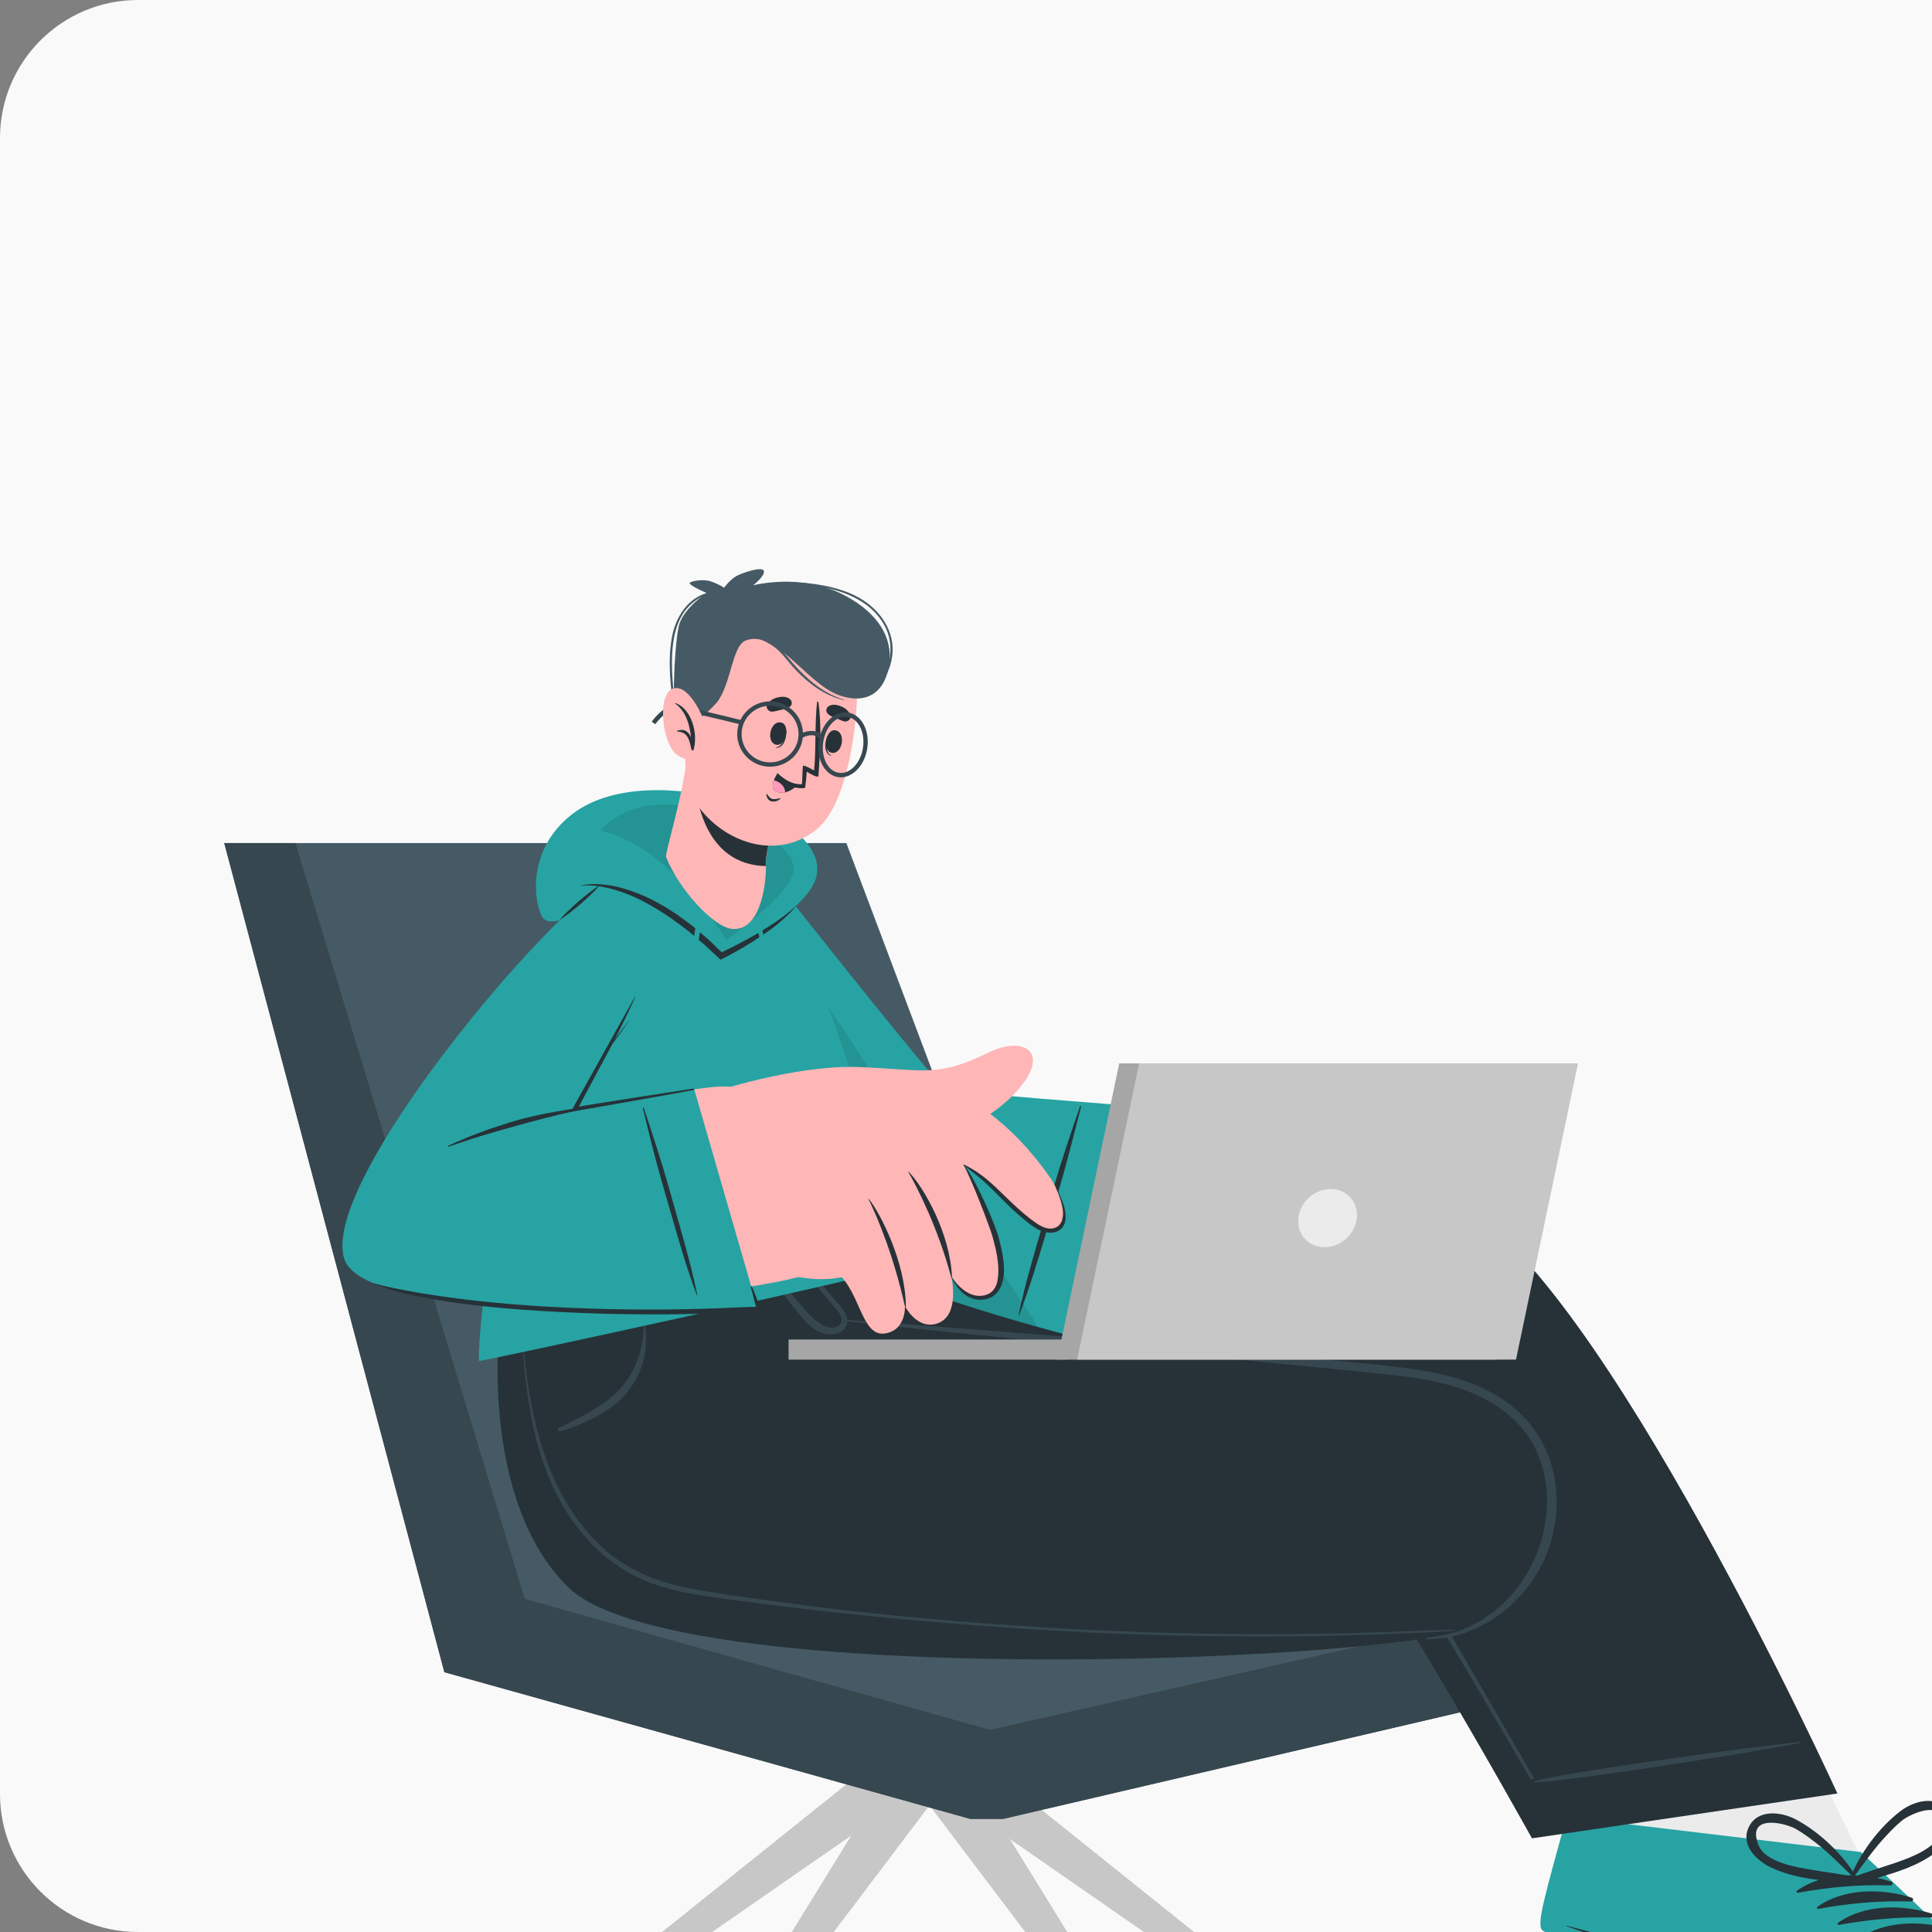 <svg width="112" height="112" viewBox="0 0 112 112" fill="none" xmlns="http://www.w3.org/2000/svg">
<rect x="0" y="0" width="112" height="112" fill="#808080" stroke="none"/>
<g clip-path="url(#clip0_34_3720)">
<path d="M0 8C0 3.582 3.582 0 8 0H112V112H8C3.582 112 0 108.418 0 104V8Z" fill="#F9F9F9"/>
<g clip-path="url(#clip1_34_3720)">
<path d="M49.217 103.318L27.516 120.705H28.738L53.801 103.318H49.217Z" fill="#C7C7C7"/>
<path d="M51.254 103.318L40.531 120.705H41.753L54.898 103.318H51.254Z" fill="#C7C7C7"/>
<path d="M56.513 103.318L67.235 120.705H66.013L52.869 103.318H56.513Z" fill="#C7C7C7"/>
<path d="M58.385 103.318L80.084 120.705H78.861L53.801 103.318H58.385Z" fill="#C7C7C7"/>
<path d="M94.605 96.939V91.852L64.804 90.637L49.065 48.873H13L25.761 96.939L56.246 105.443H58.156L94.605 96.939Z" fill="#455A64"/>
<path d="M13 48.873H17.127L30.421 92.688L57.392 100.28L94.605 91.852V96.939L58.156 105.443H56.246L25.761 96.939L13 48.873Z" fill="#37474F"/>
<path d="M116.522 120.534C115.562 120.557 90.623 112.894 89.859 112.007C89.776 111.908 90.166 108.239 90.811 105.325C90.839 105.186 81.955 93.615 81.955 93.615L98.021 87.404L105.706 103.229L107.706 107.344C107.706 107.344 116.025 115.656 116.761 116.721C117.488 117.786 117.483 120.511 116.522 120.534Z" fill="#EBEBEB"/>
<path d="M117.225 120.671C116.222 120.697 90.189 112.8 89.388 111.876C89.081 111.526 89.547 109.927 90.812 105.324L107.881 107.366C107.881 107.366 116.691 115.588 117.458 116.695C118.223 117.802 118.229 120.646 117.225 120.671Z" fill="#27A3A3"/>
<path d="M117.166 119.523C112.835 118.093 95.229 112.73 90.838 111.642C90.801 111.634 90.795 111.657 90.829 111.671C95.092 113.182 112.741 118.401 117.143 119.596C117.237 119.621 117.257 119.554 117.166 119.525V119.523Z" fill="#263238"/>
<path d="M109.637 109.078C107.898 108.524 105.684 108.521 104.163 109.612C104.104 109.654 104.163 109.736 104.226 109.725C106.053 109.394 107.739 109.247 109.603 109.298C109.734 109.301 109.762 109.115 109.64 109.075L109.637 109.078Z" fill="#263238"/>
<path d="M110.825 110.01C109.086 109.456 106.872 109.454 105.352 110.544C105.292 110.586 105.352 110.668 105.414 110.657C107.242 110.326 108.927 110.179 110.791 110.23C110.922 110.233 110.951 110.047 110.825 110.007V110.01Z" fill="#263238"/>
<path d="M112.014 110.942C110.275 110.388 108.061 110.386 106.54 111.476C106.481 111.518 106.54 111.6 106.603 111.589C108.43 111.258 110.115 111.112 111.98 111.162C112.111 111.165 112.139 110.979 112.014 110.939V110.942Z" fill="#263238"/>
<path d="M113.201 111.871C111.462 111.318 109.248 111.315 107.728 112.405C107.668 112.447 107.728 112.529 107.79 112.518C109.618 112.188 111.303 112.041 113.167 112.092C113.298 112.094 113.326 111.908 113.201 111.868V111.871Z" fill="#263238"/>
<path d="M112.95 105.018C112.29 104.021 110.957 104.397 110.179 104.987C108.92 105.945 107.786 107.479 107.229 108.944C107.214 108.981 107.24 109.004 107.268 109.009C107.268 109.145 107.382 109.295 107.538 109.244C109.045 108.766 110.716 108.442 112.029 107.518C112.796 106.979 113.575 105.959 112.95 105.016V105.018ZM109.673 108.058C108.937 108.309 108.195 108.526 107.47 108.806C108.047 108.035 108.59 107.244 109.244 106.532C109.556 106.193 109.883 105.849 110.241 105.555C110.798 105.098 112.958 104.166 112.552 106.109C112.327 107.179 110.551 107.758 109.673 108.06V108.058Z" fill="#263238"/>
<path d="M102.69 108.269C104.139 108.964 105.841 109.009 107.404 109.232C107.566 109.255 107.654 109.088 107.632 108.955C107.66 108.944 107.68 108.916 107.66 108.885C106.867 107.529 105.492 106.204 104.091 105.467C103.224 105.013 101.848 104.863 101.362 105.956C100.905 106.99 101.843 107.868 102.687 108.272L102.69 108.269ZM101.939 106.961C101.215 105.114 103.5 105.676 104.125 106.035C104.525 106.267 104.906 106.552 105.273 106.834C106.037 107.427 106.702 108.119 107.402 108.783C106.64 108.628 105.87 108.537 105.102 108.407C104.187 108.255 102.337 107.975 101.939 106.959V106.961Z" fill="#263238"/>
<path d="M106.52 103.969L88.809 106.57C88.809 106.57 79.143 89.13 75.241 84.791L75.233 84.783C74.977 84.498 74.738 84.266 74.519 84.091H74.511C74.263 83.947 73.832 83.842 73.232 83.772H73.223C67.986 83.136 50.362 84.839 38.182 84.057L43.868 76.502L46.389 73.149C60.11 71.593 76.946 66.018 84.546 69.808C92.799 73.923 106.517 103.972 106.517 103.972L106.52 103.969Z" fill="#263238"/>
<path d="M104.299 100.978C101.289 101.362 102.148 101.212 99.141 101.63C97.669 101.833 90.274 102.842 88.933 103.26C88.904 103.268 88.91 103.316 88.941 103.316C90.345 103.328 97.717 102.161 99.186 101.929C102.185 101.458 101.318 101.562 104.31 101.06C104.367 101.051 104.356 100.969 104.299 100.978Z" fill="#37474F"/>
<path d="M88.898 103.014C86.894 99.684 77.769 83.246 75.953 82.599C74.298 82.009 41.221 82.692 40.732 82.698C40.698 82.698 40.695 82.751 40.732 82.751C44.648 82.701 74.881 82.596 75.745 82.935C77.538 83.638 88.451 102.709 88.719 103.107C88.79 103.214 88.972 103.132 88.9 103.016L88.898 103.014Z" fill="#37474F"/>
<path d="M28.932 77.178C28.932 77.178 27.886 87.091 32.948 92.02C39.004 97.92 78.974 96.429 85.169 94.44C91.365 92.452 91.558 82.516 84.786 80.214C78.346 78.025 49.784 76.765 49.108 76.497C48.431 76.229 46.45 73.088 46.45 73.088L28.932 77.175V77.178Z" fill="#263238"/>
<path d="M37.391 76.898C37.382 76.85 37.308 76.867 37.308 76.912C37.314 78.163 36.848 79.482 36.021 80.431C35.072 81.519 33.673 82.129 32.406 82.767C32.283 82.829 32.377 83.018 32.502 82.979C33.275 82.747 34.037 82.414 34.742 82.021C35.384 81.663 35.975 81.214 36.424 80.632C37.254 79.556 37.615 78.242 37.391 76.901V76.898Z" fill="#37474F"/>
<path d="M48.835 75.884C48.554 75.525 48.244 75.183 47.949 74.833C47.249 74.008 46.55 73.178 45.817 72.382C45.749 72.305 45.612 72.413 45.675 72.495C46.167 73.136 46.69 73.754 47.201 74.378C47.463 74.698 47.727 75.017 47.994 75.336C48.241 75.632 48.548 75.926 48.733 76.268C48.923 76.624 48.673 76.926 48.304 76.966C47.971 76.999 47.667 76.833 47.411 76.641C46.835 76.2 46.38 75.573 45.9 75.034C45.607 74.706 45.311 74.376 45.013 74.054C44.695 73.709 44.356 73.381 44.041 73.037C44.021 73.014 43.981 73.045 43.998 73.071C44.274 73.446 44.53 73.842 44.808 74.22C45.084 74.599 45.365 74.972 45.652 75.341C45.922 75.692 46.204 76.036 46.491 76.372C46.735 76.658 47.014 76.937 47.34 77.129C47.869 77.44 48.79 77.505 49.071 76.824C49.211 76.488 49.037 76.147 48.83 75.884H48.835Z" fill="#37474F"/>
<path d="M84.32 94.479C82.189 94.519 80.058 94.643 77.923 94.688C75.809 94.734 73.692 94.745 71.574 94.725C67.325 94.686 63.077 94.525 58.836 94.234C54.551 93.94 49.93 93.516 45.675 92.929C43.638 92.649 41.574 92.415 39.562 91.985C37.746 91.599 36.1 90.847 34.739 89.537C31.983 86.879 30.911 82.973 30.471 79.242C30.411 78.742 30.363 78.239 30.323 77.736C30.323 77.703 30.269 77.703 30.272 77.736C30.522 81.563 31.119 85.554 33.54 88.63C34.589 89.96 35.922 91.05 37.485 91.675C39.392 92.434 41.506 92.612 43.518 92.884C47.792 93.46 52.431 93.903 56.728 94.237C61.053 94.57 65.387 94.779 69.724 94.841C74.061 94.906 78.401 94.844 82.735 94.632C83.263 94.606 83.792 94.575 84.32 94.53C84.352 94.53 84.349 94.482 84.32 94.482V94.479Z" fill="#37474F"/>
<path d="M90.016 85.216C89.609 83.535 88.592 82.126 87.16 81.154C85.625 80.112 83.789 79.638 81.97 79.375C79.913 79.078 77.832 78.926 75.763 78.725C71.52 78.316 67.274 77.937 63.026 77.59C58.78 77.243 49.634 76.536 49.12 76.517C49.074 76.517 49.066 76.59 49.111 76.596C53.209 77.048 56.938 77.437 61.047 77.807C65.174 78.18 69.301 78.57 73.424 78.977C75.479 79.177 77.534 79.383 79.589 79.592C81.493 79.787 83.451 79.979 85.236 80.711C86.767 81.338 88.143 82.346 88.925 83.826C89.68 85.255 89.837 86.967 89.536 88.54C89.254 90 88.564 91.424 87.555 92.525C86.56 93.61 85.298 94.44 83.843 94.754C83.468 94.833 83.013 94.892 82.669 94.96C82.644 94.966 82.615 95.019 82.644 95.022C85.713 95.098 88.552 92.873 89.663 90.085C90.275 88.549 90.411 86.823 90.022 85.216H90.016Z" fill="#37474F"/>
<path d="M40.863 52.786C42.895 60.7 46.931 70.148 48.593 71.659C50.696 73.568 63.553 76.073 64.233 76.138C65.347 76.246 67.646 64.855 66.606 64.877C63.855 64.939 55.38 64.081 54.772 63.49C54.141 62.872 49.835 57.734 45.396 51.922C42.332 47.903 39.601 47.874 40.86 52.786H40.863Z" fill="#FFB6B6"/>
<path d="M63.194 75.663C63.382 75.751 66.025 76.996 67.653 77.422C68.867 77.742 72.388 78.566 72.874 77.27C73.207 76.389 71.195 75.66 69.782 75.115C69.037 74.827 68.114 74.084 68.318 73.607C68.679 72.776 70.595 73.556 71.857 74.245C74.301 75.578 77.572 78.007 79.016 76.759C79.561 76.287 78.894 75.465 77.93 74.666C79.487 75.587 81.141 76.329 81.77 75.83C82.13 75.544 82.136 75.163 81.923 74.734C82.4 74.875 82.818 74.835 83.103 74.522C83.588 73.991 83.327 73.231 82.761 72.46C82.935 72.438 83.091 72.344 83.208 72.152C84.225 70.528 78.828 66.06 76.989 65.673C71.581 64.532 65.92 64.902 65.92 64.902C63.848 66.63 63.191 75.652 63.194 75.657V75.663Z" fill="#FFB6B6"/>
<path d="M70.98 70.554C72.25 70.72 73.509 71.161 74.601 71.842C75.985 72.703 76.914 73.728 78.085 74.756C78.116 74.785 78.073 74.833 78.042 74.804C77.485 74.316 75.18 72.486 74.586 72.073C73.498 71.314 72.29 70.791 70.974 70.579C70.96 70.579 70.966 70.556 70.977 70.556L70.98 70.554Z" fill="#263238"/>
<path d="M71.928 68.263C73.352 68.614 74.807 68.967 76.137 69.599C77.589 70.291 78.743 71.452 79.874 72.565C80.553 73.234 81.221 73.918 81.869 74.618C81.898 74.647 81.858 74.695 81.827 74.666C80.678 73.514 79.493 72.395 78.274 71.317C77.129 70.3 75.859 69.532 74.409 69.023C73.593 68.735 72.755 68.512 71.919 68.289C71.902 68.286 71.908 68.261 71.925 68.263H71.928Z" fill="#263238"/>
<path d="M73.39 66.244C74.771 66.492 75.973 66.701 77.207 67.404C78.841 68.334 80.432 69.93 80.992 70.494C81.609 71.119 82.206 71.763 82.791 72.418C82.814 72.443 82.769 72.486 82.746 72.46C81.407 71.034 79.969 69.681 78.457 68.438C77.735 67.845 76.951 67.331 76.078 66.981C75.215 66.636 74.294 66.45 73.387 66.258C73.381 66.258 73.384 66.246 73.387 66.249L73.39 66.244Z" fill="#263238"/>
<path d="M65.704 64.115L61.838 77.381C61.838 77.381 50.439 74.438 48.316 72.272C46.193 70.103 42.098 58.743 40.842 53.221C39.586 47.697 42.41 47.768 45.09 51.205C47.77 54.642 54.438 62.968 54.802 63.144C55.168 63.319 65.704 64.115 65.704 64.115Z" fill="#27A3A3"/>
<path d="M60.614 71.557C61.083 69.993 61.566 68.431 61.975 66.849C62.208 65.951 62.447 65.053 62.672 64.152C62.68 64.118 62.623 64.098 62.612 64.132C62.078 65.682 61.546 67.242 61.086 68.817C60.625 70.385 60.154 71.95 59.716 73.523C59.466 74.418 59.244 75.316 59.051 76.226C59.048 76.243 59.077 76.254 59.082 76.237C59.668 74.701 60.145 73.133 60.617 71.557H60.614Z" fill="#263238"/>
<path opacity="0.1" d="M60.196 76.935C56.959 76.028 49.936 73.921 48.316 72.269C46.193 70.1 42.098 58.74 40.842 53.219C40.239 50.567 40.575 49.2 41.388 48.883C41.473 48.92 41.561 48.971 41.649 49.022C45.832 54.738 54.517 68.383 60.196 76.932V76.935Z" fill="black"/>
<path d="M27.78 78.894C27.846 78.959 51.943 73.714 52.164 73.435C52.477 73.042 48.169 55.034 43.627 49.659C42.49 48.315 38.873 48.408 37.255 49.763C29.233 56.486 27.553 78.66 27.78 78.894Z" fill="#27A3A3"/>
<path d="M35.381 51.054C30.575 54.728 17.911 69.579 20.557 73.104C23.223 76.654 41.349 75.454 46.643 73.937C48.218 73.485 44.177 63.529 42.497 63.035C41.099 62.625 33.241 64.743 33.101 64.292C32.942 63.78 34.681 60.487 37.489 54.471C40.726 47.534 37.507 49.43 35.383 51.054H35.381Z" fill="#FFB6B6"/>
<path d="M49.885 61.874C53.386 61.964 54.273 62.52 57.265 61.035C59.232 60.06 60.701 60.891 59.366 62.732C57.18 65.746 52.639 66.573 50.982 66.41L49.885 61.874Z" fill="#FFB6B6"/>
<path d="M40.248 63.653C40.248 63.653 44.446 62.164 48.189 61.891C50.775 61.701 56.45 61.916 60.858 68.24C61.904 69.74 62.325 72.615 59.721 70.782C57.871 69.48 57.095 68.099 55.882 67.537C55.882 67.537 55.978 71.256 54.427 72.239C53.733 72.68 51.809 73.832 50.184 74.521C50.184 74.521 49.939 74.21 49.683 73.77C49.683 73.77 48.146 74.552 45.608 73.883L40.251 63.653H40.248Z" fill="#FFB6B6"/>
<path d="M50.687 62.105C51.773 62.915 54.049 64.675 55.405 66.756C56.911 69.069 59.188 73.927 57.457 75.015C56.189 75.811 55.155 74.035 55.155 74.035C55.155 74.035 55.669 76.241 54.365 76.712C53.177 77.142 52.461 75.718 52.461 75.718C52.461 75.718 52.54 77.108 51.315 77.302C49.843 77.537 49.914 74.583 48.215 73.54C47.834 73.306 50.682 62.105 50.682 62.105H50.687Z" fill="#FFB6B6"/>
<path d="M52.68 67.931C53.575 68.86 55.065 71.492 55.184 73.984C55.184 74.04 55.144 74.071 55.133 74.02C54.417 71.306 53.226 68.925 52.66 67.945C52.652 67.931 52.672 67.92 52.683 67.931H52.68Z" fill="#263238"/>
<path d="M50.375 69.51C51.066 70.391 52.478 73.17 52.513 75.701C52.513 75.757 52.47 75.785 52.459 75.734C51.828 72.868 50.861 70.535 50.353 69.524C50.347 69.51 50.367 69.498 50.375 69.51Z" fill="#263238"/>
<path d="M55.883 67.514C56.943 68.022 57.579 68.686 58.412 69.491C58.824 69.889 59.245 70.282 59.699 70.632C60.114 70.951 60.722 71.431 61.268 71.126C61.572 70.957 61.635 70.57 61.623 70.253C61.612 69.9 61.379 69.208 61.22 68.892C61.211 68.875 61.24 68.861 61.248 68.878C61.396 69.163 61.672 69.796 61.731 70.112C61.785 70.397 61.811 70.722 61.689 70.993C61.422 71.578 60.685 71.538 60.199 71.287C59.91 71.135 59.645 70.925 59.392 70.719C59.148 70.522 58.912 70.31 58.682 70.095C58.21 69.652 57.767 69.183 57.301 68.734C56.789 68.242 56.422 67.98 55.86 67.547C55.84 67.533 55.86 67.502 55.883 67.514Z" fill="#263238"/>
<path d="M57.571 71.798C57.389 71.118 56.264 68.228 55.858 67.536C55.846 67.519 55.872 67.502 55.883 67.519C56.617 68.482 57.651 70.886 57.861 71.637C58.069 72.38 58.293 73.32 58.165 74.089C57.972 75.247 57.162 75.34 56.867 75.348C56.514 75.36 56.182 75.233 55.9 75.024C55.588 74.792 55.321 74.374 55.142 74.035C55.133 74.018 55.156 73.998 55.167 74.018C55.494 74.541 56.091 75.103 56.739 75.123C57.02 75.131 57.319 75.052 57.523 74.854C57.765 74.62 57.839 74.272 57.864 73.953C57.924 73.225 57.756 72.499 57.569 71.798H57.571Z" fill="#263238"/>
<path d="M40.247 63.153L43.893 75.764C43.893 75.764 21.205 77.049 19.949 72.954C18.693 68.858 29.652 55.445 34.199 51.762C39.468 47.494 39.752 49.285 38.036 53.556C36.239 58.027 33.147 64.41 33.147 64.41L40.249 63.153H40.247Z" fill="#27A3A3"/>
<path d="M25.981 66.428C27.109 65.892 28.289 65.46 29.48 65.09C30.662 64.722 31.875 64.485 33.097 64.296C33.794 64.189 34.496 64.112 35.198 64.033C35.221 64.033 35.223 64.064 35.201 64.067C33.973 64.239 32.754 64.519 31.551 64.83C30.355 65.14 29.17 65.471 27.988 65.824C27.32 66.024 26.66 66.256 25.998 66.476C25.967 66.488 25.953 66.442 25.981 66.428Z" fill="#263238"/>
<path d="M40.193 63.107C40.079 63.118 33.77 64.096 33.557 64.155C33.597 64.07 35.197 61.085 35.433 60.647C35.455 60.605 35.478 60.559 35.501 60.517C35.643 60.328 35.788 60.142 35.924 59.947C36.098 59.698 36.271 59.447 36.444 59.198C36.45 59.19 36.439 59.181 36.433 59.19C36.248 59.43 36.066 59.673 35.882 59.916C35.796 60.029 35.717 60.142 35.637 60.257C35.796 59.947 35.953 59.636 36.109 59.322C36.356 58.822 36.589 58.32 36.819 57.811C36.828 57.794 36.803 57.786 36.794 57.8C36.322 58.67 35.825 59.526 35.35 60.393C34.879 61.26 33.082 64.451 33.091 64.451C33.099 64.463 40.065 63.226 40.199 63.192C40.253 63.181 40.244 63.102 40.187 63.107H40.193Z" fill="#263238"/>
<path d="M39.33 70.801C38.932 69.395 38.545 67.985 38.094 66.593C37.838 65.802 37.585 65.011 37.321 64.221C37.312 64.189 37.258 64.204 37.267 64.235C37.61 65.661 37.957 67.093 38.366 68.502C38.773 69.906 39.168 71.313 39.594 72.713C39.836 73.51 40.1 74.295 40.393 75.075C40.398 75.089 40.424 75.083 40.421 75.066C40.126 73.626 39.73 72.214 39.33 70.799V70.801Z" fill="#263238"/>
<path d="M44.143 75.992C43.984 75.597 43.794 75.032 43.618 74.642C43.572 74.54 43.495 74.546 43.53 74.653C43.64 75.007 43.72 75.399 43.828 75.761C43.51 75.772 43.194 75.775 42.876 75.789C42.509 75.803 42.143 75.823 41.776 75.837C41.057 75.865 40.338 75.885 39.619 75.899C38.164 75.927 36.706 75.922 35.251 75.888C32.332 75.82 29.408 75.645 26.512 75.275C25.702 75.17 24.892 75.052 24.088 74.91C23.272 74.764 22.391 74.603 21.726 74.405C21.706 74.399 21.695 74.433 21.715 74.442C22.394 74.701 23.03 74.896 23.741 75.049C24.465 75.204 25.193 75.34 25.924 75.453C27.381 75.676 28.848 75.82 30.317 75.927C33.23 76.136 36.157 76.221 39.079 76.19C39.898 76.181 40.716 76.162 41.535 76.136C41.947 76.122 42.361 76.108 42.774 76.085C43.186 76.063 44.166 76.063 44.141 75.995L44.143 75.992Z" fill="#263238"/>
<path d="M74.745 77.656H45.717V78.819H74.745V77.656Z" fill="#455A64"/>
<path d="M61.78 77.656H45.717V78.819H61.78V77.656Z" fill="#A6A6A6"/>
<path d="M61.288 78.817H86.73L90.325 61.645H64.883L61.288 78.817Z" fill="#A6A6A6"/>
<path d="M62.442 78.817H87.884L91.479 61.645H66.037L62.442 78.817Z" fill="#C7C7C7"/>
<path d="M75.266 70.615C75.166 71.547 75.845 72.301 76.783 72.301C77.721 72.301 78.559 71.547 78.656 70.615C78.755 69.683 78.076 68.929 77.138 68.929C76.201 68.929 75.362 69.683 75.266 70.615Z" fill="#EBEBEB"/>
<path d="M41.8 55.42C41.8 55.42 37.557 51.226 34.786 51.299L32.416 53.355C32.416 53.355 31.643 53.601 31.407 53.112C30.827 51.904 30.733 48.994 33.266 47.127C35.585 45.419 39.359 45.577 42.502 46.427C45.52 47.243 48.127 49.26 47.183 51.214C46.239 53.166 41.8 55.423 41.8 55.423V55.42Z" fill="#27A3A3"/>
<path opacity="0.1" d="M42.111 54.498C42.111 54.498 45.6 52.067 45.97 50.606C46.339 49.146 43.412 47.731 41.517 47.169C38.584 46.299 36.58 46.471 34.92 48.017C33.261 49.561 42.108 54.498 42.108 54.498H42.111Z" fill="black"/>
<path d="M42.109 54.499C42.109 54.499 38.727 48.7 34.45 48.096L34.783 51.296C34.783 51.296 37.338 51.324 41.797 55.416L42.106 54.499H42.109Z" fill="#27A3A3"/>
<path d="M33.629 51.347C34.413 51.257 35.192 51.435 35.925 51.672C36.664 51.912 37.36 52.265 38.023 52.666C38.691 53.059 39.316 53.522 39.93 53.996L40.819 54.751L41.675 55.544L41.771 55.635L41.879 55.581C42.686 55.177 43.456 54.722 44.198 54.217C44.568 53.962 44.934 53.703 45.27 53.406C45.608 53.112 45.935 52.804 46.21 52.452C45.571 53.076 44.824 53.556 44.07 54.019C43.692 54.248 43.303 54.46 42.911 54.666C42.519 54.869 42.124 55.075 41.726 55.259L41.93 55.293L41.075 54.471C40.779 54.208 40.475 53.954 40.171 53.7C39.853 53.463 39.54 53.22 39.213 52.994C38.878 52.779 38.551 52.553 38.196 52.372C37.505 51.977 36.761 51.672 35.991 51.463C35.8 51.407 35.601 51.373 35.408 51.333C35.209 51.308 35.013 51.276 34.814 51.265C34.419 51.234 34.013 51.245 33.632 51.347H33.629Z" fill="#263238"/>
<path d="M32.416 53.353C32.859 53.067 33.266 52.737 33.664 52.398C34.056 52.053 34.44 51.698 34.786 51.299C34.343 51.585 33.937 51.915 33.539 52.254C33.146 52.599 32.763 52.954 32.416 53.353Z" fill="#263238"/>
<path d="M40.377 53.456C40.377 53.456 40.019 55.103 39.968 57.484C39.948 58.427 40.311 61.808 41.366 61.687C42.42 61.565 40.704 59.382 40.402 57.597C40.096 55.786 40.581 54.507 40.647 53.44L40.377 53.454V53.456Z" fill="#27A3A3"/>
<path d="M44.117 53.643C44.117 53.643 44.609 55.425 44.902 57.566C45.018 58.413 45.038 61.498 44.075 61.498C43.111 61.498 44.433 59.354 44.521 57.716C44.609 56.052 44.041 54.615 43.873 53.66L44.117 53.646V53.643Z" fill="#27A3A3"/>
<path d="M42.466 53.851C41.366 53.78 39.314 51.495 38.615 49.682C38.567 49.558 38.913 48.363 39.263 46.891C39.473 45.999 39.684 44.996 39.811 44.07L45.467 46.273C45.467 46.273 44.626 48.137 44.415 49.755C44.398 49.891 44.395 50.018 44.404 50.142C44.404 50.159 44.404 50.182 44.404 50.207C44.424 50.944 44.191 53.967 42.469 53.853L42.466 53.851Z" fill="#FFB6B6"/>
<path d="M44.401 50.139C44.401 50.156 44.404 50.176 44.401 50.204C44.214 50.204 44.015 50.19 43.793 50.154C40.479 49.628 40.218 45.493 40.218 44.228L45.464 46.27C45.464 46.27 44.623 48.134 44.407 49.752C44.395 49.885 44.387 50.012 44.395 50.137L44.401 50.139Z" fill="#263238"/>
<path d="M40.961 36.821C39.776 38.648 39.191 44.729 40.256 46.421C41.8 48.873 45.148 50.008 47.452 47.98C49.686 46.012 50.306 38.075 49.041 36.454C47.177 34.065 42.712 34.121 40.961 36.821Z" fill="#FFB6B6"/>
<path d="M44.779 41.256C44.966 41.233 45.134 41.182 45.316 41.14C45.52 41.095 45.688 41.078 45.842 40.92C45.921 40.835 45.916 40.663 45.842 40.578C45.665 40.378 45.401 40.372 45.151 40.417C44.881 40.468 44.685 40.572 44.506 40.782C44.333 40.982 44.537 41.284 44.782 41.256H44.779Z" fill="#263238"/>
<path d="M48.926 41.818C48.746 41.764 48.587 41.685 48.417 41.614C48.224 41.535 48.059 41.49 47.937 41.309C47.871 41.213 47.908 41.044 47.996 40.971C48.204 40.804 48.468 40.841 48.704 40.928C48.962 41.021 49.139 41.16 49.278 41.394C49.414 41.623 49.161 41.886 48.926 41.815V41.818Z" fill="#263238"/>
<path d="M44.464 46.035C44.549 46.142 44.632 46.286 44.779 46.317C44.921 46.348 45.098 46.303 45.234 46.269C45.248 46.266 45.26 46.28 45.248 46.292C45.12 46.436 44.884 46.504 44.7 46.447C44.518 46.391 44.447 46.221 44.424 46.046C44.421 46.021 44.452 46.018 44.467 46.032L44.464 46.035Z" fill="#263238"/>
<path d="M45.053 44.868C45.237 45.252 45.55 45.486 45.905 45.605C46.064 45.659 46.235 45.684 46.405 45.693C46.44 45.696 46.471 45.696 46.502 45.693C46.533 45.693 46.559 45.693 46.593 45.693C46.641 45.693 46.673 45.656 46.687 45.611C46.687 45.594 46.69 45.58 46.687 45.566L46.69 45.526C46.738 45.212 46.769 44.732 46.769 44.732C46.877 44.806 47.431 45.142 47.446 44.978C47.539 43.608 47.642 42.086 47.443 40.705C47.44 40.66 47.369 40.66 47.366 40.705C47.224 42.018 47.318 43.346 47.196 44.665C47.017 44.569 46.727 44.399 46.562 44.382C46.516 44.391 46.519 45.314 46.485 45.453C46.485 45.453 46.485 45.458 46.479 45.467C45.939 45.467 45.559 45.258 45.09 44.837C45.061 44.809 45.027 44.834 45.047 44.868H45.053Z" fill="#263238"/>
<path d="M46.242 45.509C46.242 45.509 45.912 45.851 45.511 45.935C45.363 45.969 45.207 45.969 45.053 45.907C44.738 45.78 44.767 45.481 44.86 45.232C44.937 45.029 45.056 44.859 45.056 44.859C45.056 44.859 45.477 45.365 46.239 45.509H46.242Z" fill="#263238"/>
<path d="M45.511 45.935C45.363 45.969 45.207 45.969 45.053 45.907C44.738 45.78 44.767 45.48 44.86 45.232C45.207 45.311 45.525 45.593 45.511 45.938V45.935Z" fill="#FF9ABB"/>
<path d="M45.587 42.369C45.587 42.352 45.553 42.383 45.55 42.4C45.498 42.806 45.371 43.261 44.981 43.337C44.97 43.337 44.967 43.36 44.981 43.36C45.439 43.368 45.604 42.761 45.587 42.369Z" fill="#263238"/>
<path d="M45.291 41.888C44.646 41.735 44.387 43.029 44.984 43.17C45.572 43.309 45.831 42.015 45.291 41.888Z" fill="#263238"/>
<path d="M47.963 42.677C47.969 42.663 47.992 42.703 47.986 42.72C47.889 43.118 47.847 43.59 48.182 43.796C48.194 43.801 48.188 43.821 48.174 43.818C47.742 43.666 47.804 43.039 47.961 42.677H47.963Z" fill="#263238"/>
<path d="M48.41 42.335C49.066 42.42 48.85 43.722 48.239 43.643C47.64 43.567 47.858 42.265 48.41 42.335Z" fill="#263238"/>
<path d="M41.546 40.735C42.387 39.693 42.427 37.453 43.22 37.134C44.937 36.445 46.775 39.617 48.591 40.283C50.35 40.93 51.351 40.015 51.553 38.478C51.755 36.942 50.888 35.55 49.015 34.541C47.079 33.499 44.914 33.646 43.663 33.928C43.663 33.928 44.368 33.377 44.28 33.098C44.195 32.818 43.081 33.188 42.711 33.383C42.336 33.581 41.972 34.072 41.972 34.072C41.972 34.072 41.685 33.861 41.197 33.7C40.745 33.55 40.051 33.694 39.983 33.787C39.912 33.88 40.526 34.194 40.966 34.377C40.966 34.377 39.724 35.182 39.395 36.137C39.068 37.092 38.909 42.125 39.247 42.303C39.682 42.531 41.202 41.159 41.543 40.735H41.546Z" fill="#455A64"/>
<path d="M41.186 34.326C41.206 34.323 41.217 34.351 41.197 34.36C40.634 34.574 40.129 34.877 39.753 35.357C39.316 35.913 39.111 36.611 39.023 37.303C38.847 38.647 39.049 39.997 39.159 41.336C39.162 41.376 39.097 41.381 39.091 41.342C38.881 39.929 38.696 38.413 38.941 36.995C39.148 35.786 39.89 34.577 41.186 34.326Z" fill="#455A64"/>
<path d="M43.32 36.648C43.863 36.763 44.423 37.017 44.88 37.328C45.332 37.633 45.648 38.094 46.006 38.498C46.81 39.398 47.757 40.215 48.939 40.562C48.953 40.568 48.947 40.588 48.93 40.585C47.825 40.336 46.904 39.65 46.134 38.845C45.744 38.438 45.42 37.944 44.986 37.585C44.491 37.181 43.877 36.969 43.289 36.744C43.226 36.721 43.255 36.633 43.317 36.648H43.32Z" fill="#455A64"/>
<path d="M44.935 33.821C45.776 33.717 46.634 33.759 47.467 33.895C48.269 34.025 49.064 34.242 49.778 34.637C51.005 35.321 51.906 36.581 51.724 38.024C51.633 38.755 51.292 39.47 50.718 39.953C50.678 39.984 50.63 39.93 50.664 39.896C51.628 38.922 51.935 37.431 51.25 36.213C50.517 34.903 49.039 34.29 47.623 34.022C46.734 33.852 45.836 33.818 44.932 33.838C44.926 33.838 44.926 33.83 44.932 33.827L44.935 33.821Z" fill="#455A64"/>
<path d="M44.133 44.379C43.315 44.153 42.718 43.396 42.738 42.512C42.761 41.467 43.636 40.636 44.684 40.659C45.736 40.682 46.572 41.549 46.549 42.594C46.526 43.639 45.651 44.469 44.602 44.447C44.44 44.444 44.284 44.418 44.133 44.379ZM45.085 40.973C44.955 40.936 44.821 40.916 44.679 40.913C43.769 40.894 43.011 41.614 42.991 42.518C42.971 43.421 43.696 44.175 44.605 44.195C45.514 44.215 46.273 43.495 46.293 42.591C46.31 41.826 45.796 41.17 45.085 40.973Z" fill="#37474F"/>
<path d="M48.458 45.023C47.756 44.828 47.319 43.938 47.472 42.961C47.549 42.469 47.762 42.026 48.075 41.715C48.396 41.393 48.785 41.249 49.166 41.309C49.55 41.368 49.873 41.622 50.081 42.026C50.283 42.416 50.351 42.904 50.274 43.396C50.112 44.427 49.353 45.169 48.58 45.051C48.538 45.045 48.498 45.037 48.458 45.025V45.023ZM49.223 41.577C49.191 41.568 49.16 41.563 49.129 41.557C48.831 41.512 48.521 41.63 48.256 41.893C47.984 42.167 47.793 42.56 47.725 43C47.586 43.896 47.984 44.701 48.623 44.799C49.257 44.898 49.888 44.249 50.027 43.356C50.095 42.916 50.035 42.483 49.859 42.142C49.709 41.848 49.484 41.65 49.225 41.58L49.223 41.577Z" fill="#37474F"/>
<path d="M46.451 42.8L46.32 42.583C46.644 42.388 47.355 42.17 47.739 42.729L47.528 42.871C47.184 42.368 46.482 42.78 46.454 42.797L46.451 42.8Z" fill="#37474F"/>
<path d="M37.985 41.983L37.78 41.834C37.851 41.738 38.482 40.902 39.059 40.899C39.599 40.899 42.924 41.732 43.063 41.769L43.001 42.015C42.049 41.775 39.477 41.15 39.059 41.153C38.678 41.153 38.155 41.755 37.985 41.983Z" fill="#37474F"/>
<path d="M40.862 41.882C40.862 41.882 40.035 39.66 39.054 39.905C38.074 40.151 38.349 43.133 39.259 43.769C40.168 44.404 40.776 43.58 40.776 43.58L40.865 41.885L40.862 41.882Z" fill="#FFB6B6"/>
<path d="M39.154 40.756C39.137 40.75 39.129 40.773 39.143 40.781C39.774 41.25 39.976 41.996 40.058 42.739C39.916 42.425 39.669 42.208 39.254 42.366C39.231 42.374 39.242 42.408 39.262 42.408C39.569 42.422 39.763 42.527 39.899 42.806C39.995 43.004 40.035 43.236 40.084 43.45C40.101 43.521 40.223 43.518 40.217 43.439C40.217 43.433 40.217 43.428 40.217 43.422C40.47 42.532 40.101 41.097 39.157 40.756H39.154Z" fill="#263238"/>
</g>
</g>
<defs>
<clipPath id="clip0_34_3720">
<path d="M0 8C0 3.582 3.582 0 8 0H112V112H8C3.582 112 0 108.418 0 104V8Z" fill="white"/>
</clipPath>
<clipPath id="clip1_34_3720">
<rect width="105" height="87.706" fill="white" transform="translate(13 33)"/>
</clipPath>
</defs>
</svg>
